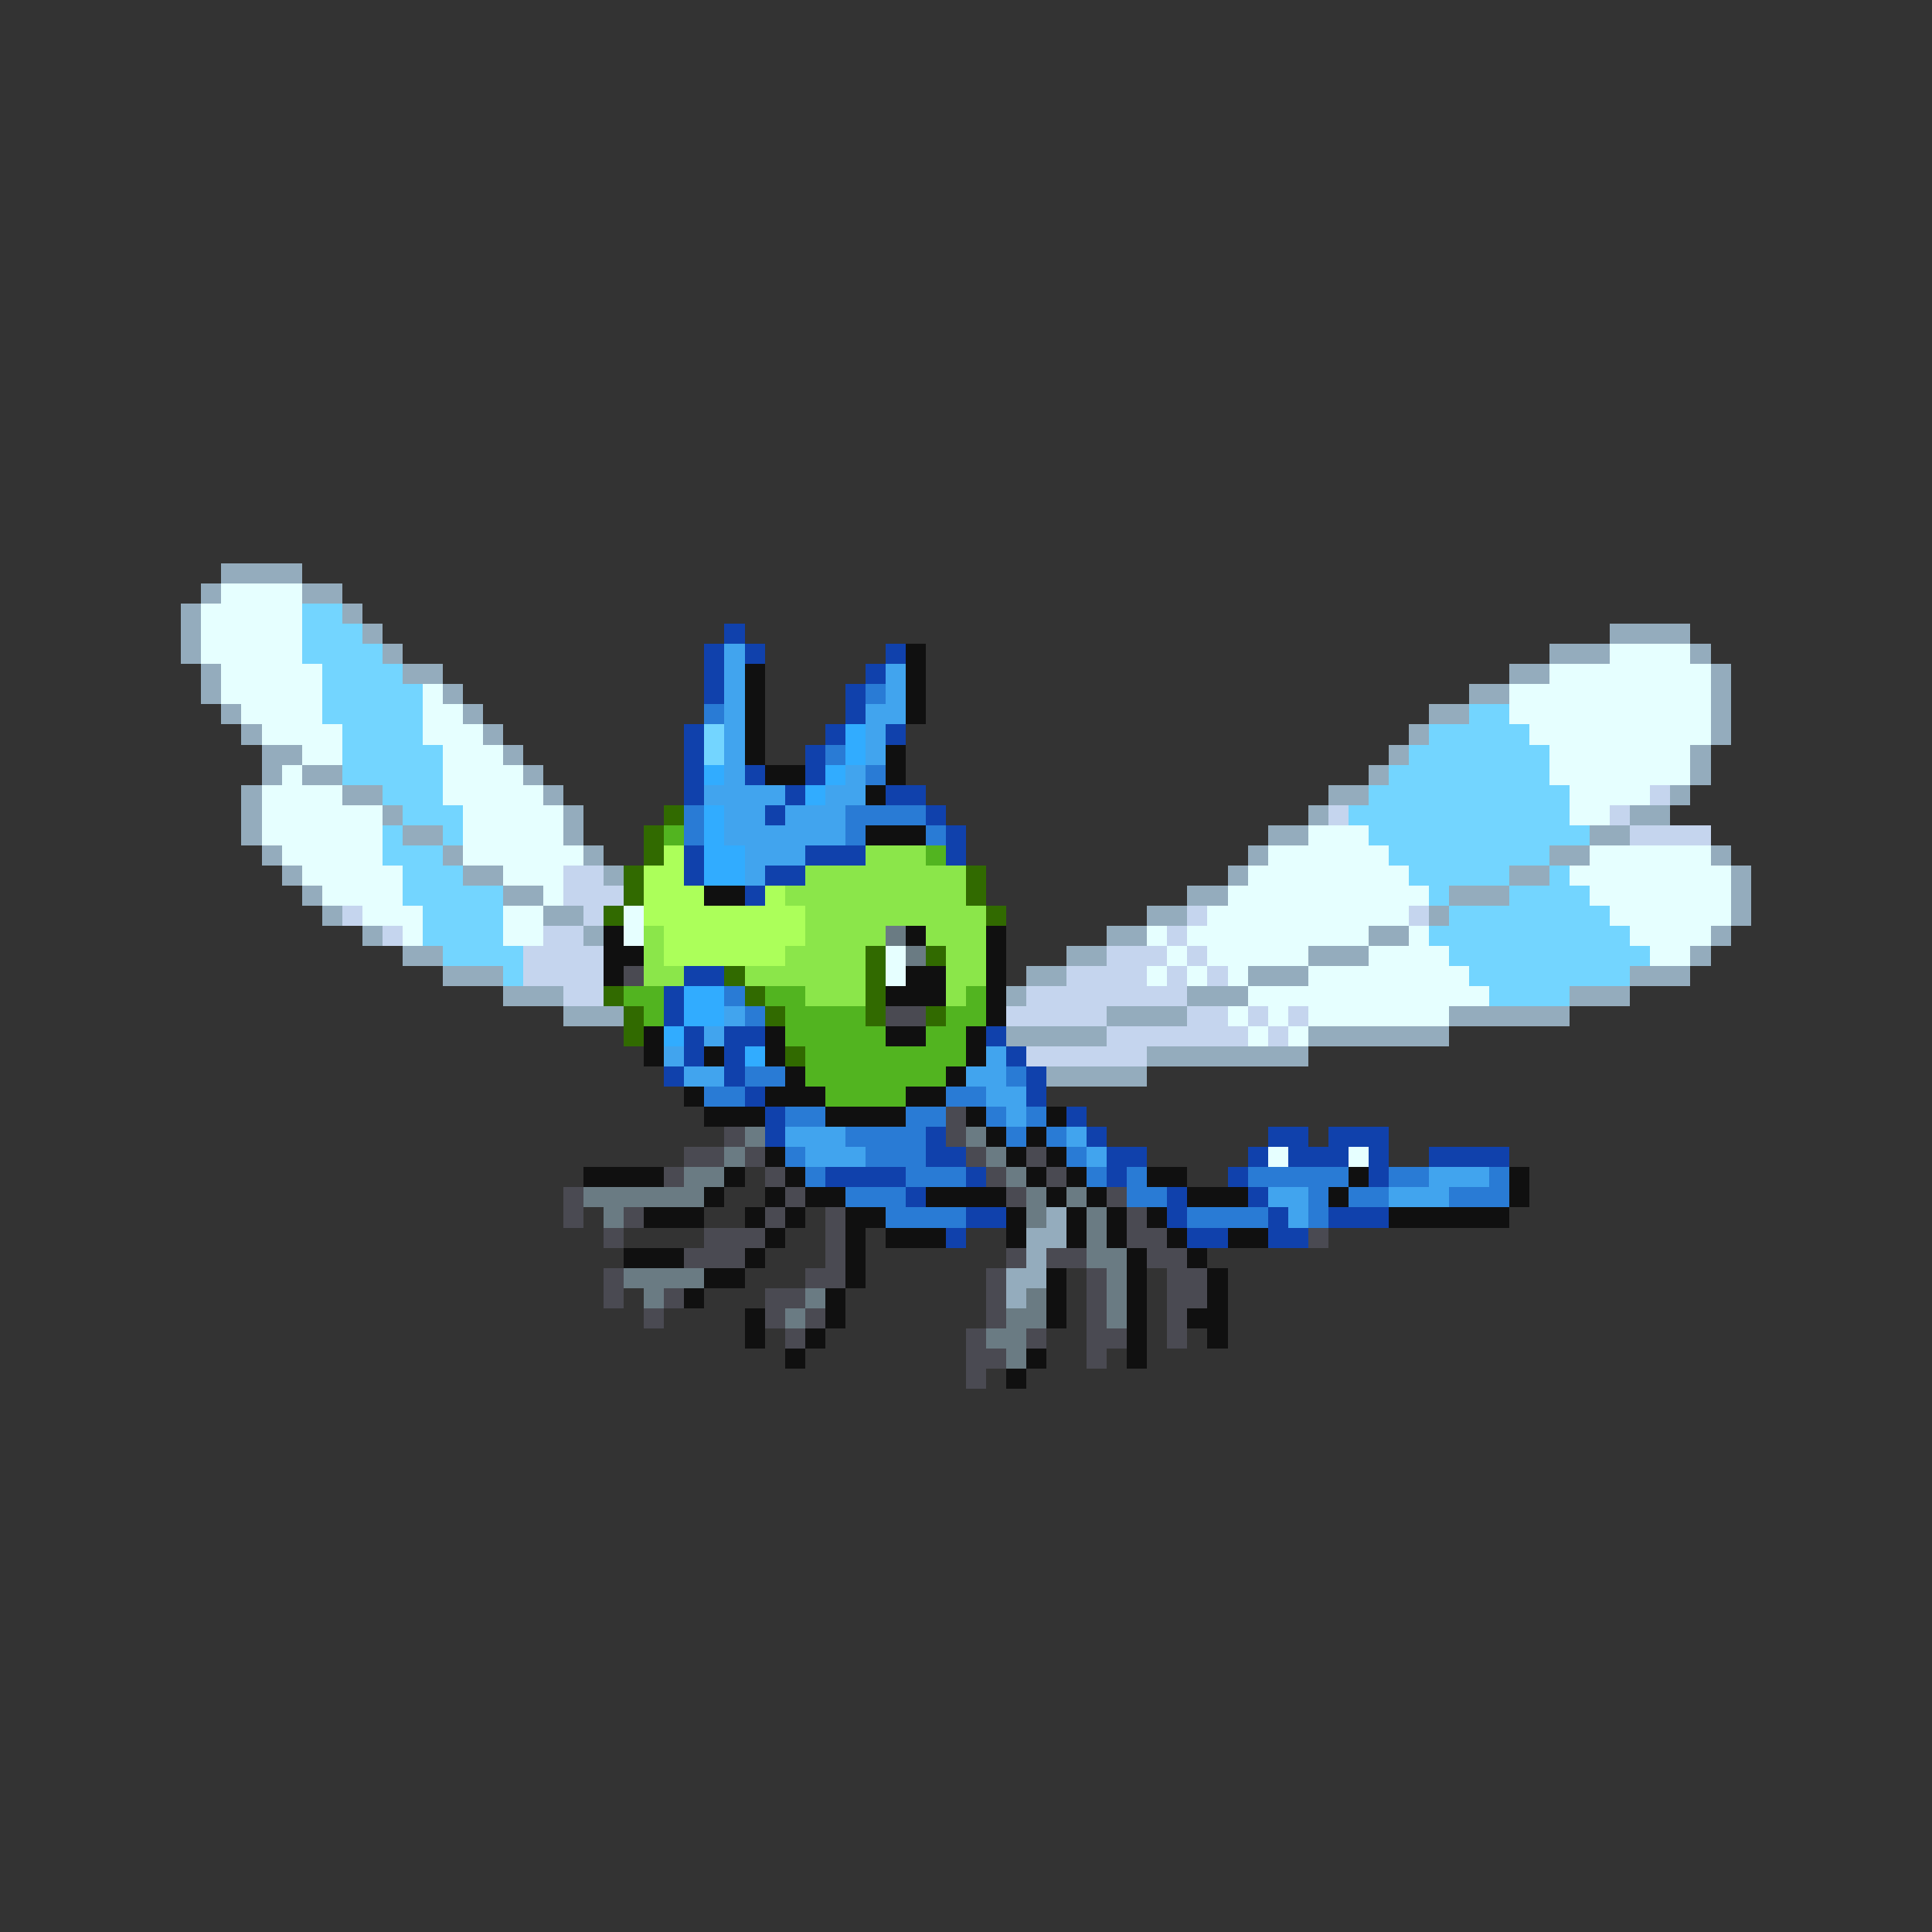 <svg xmlns="http://www.w3.org/2000/svg" viewBox="0 -0.5 96 96" shape-rendering="crispEdges">
<rect x="0" y="-0.5" width="96" height="96" fill="#333333" stroke="none"/>
<path stroke="#94acbd" d="M11 28h4M10 29h1M15 29h2M9 30h1M17 30h1M9 31h1M18 31h1M80 31h4M9 32h1M19 32h1M77 32h3M84 32h1M10 33h1M20 33h2M75 33h2M85 33h1M10 34h1M22 34h1M73 34h2M85 34h1M11 35h1M23 35h1M71 35h2M85 35h1M12 36h1M24 36h1M70 36h1M85 36h1M13 37h2M25 37h1M69 37h1M84 37h1M13 38h1M15 38h2M26 38h1M68 38h1M84 38h1M12 39h1M17 39h2M27 39h1M66 39h2M83 39h1M12 40h1M19 40h1M28 40h1M65 40h1M81 40h2M12 41h1M20 41h2M28 41h1M63 41h2M79 41h2M13 42h1M22 42h1M29 42h1M62 42h1M77 42h2M85 42h1M14 43h1M23 43h2M30 43h1M61 43h1M75 43h2M86 43h1M15 44h1M25 44h2M59 44h2M72 44h3M86 44h1M16 45h1M27 45h2M57 45h2M71 45h1M86 45h1M18 46h1M29 46h1M55 46h2M68 46h2M85 46h1M20 47h2M53 47h2M65 47h3M84 47h1M22 48h3M51 48h2M62 48h3M81 48h3M25 49h3M50 49h1M59 49h3M78 49h3M28 50h3M55 50h4M72 50h6M50 51h5M65 51h7M57 52h8M52 53h5M52 60h1M51 61h2M51 62h1M50 63h2M50 64h1" />
<path stroke="#e6ffff" d="M11 29h4M10 30h5M10 31h5M10 32h5M80 32h4M11 33h5M77 33h8M11 34h5M21 34h1M75 34h10M12 35h4M21 35h2M75 35h10M13 36h4M21 36h3M76 36h9M15 37h2M22 37h3M77 37h7M14 38h1M22 38h4M77 38h7M13 39h4M22 39h5M78 39h4M13 40h6M23 40h5M78 40h2M13 41h6M23 41h5M65 41h3M14 42h5M23 42h6M63 42h6M79 42h6M15 43h5M25 43h3M62 43h8M78 43h8M16 44h4M27 44h1M61 44h10M79 44h7M18 45h3M25 45h2M31 45h1M60 45h10M80 45h6M20 46h1M25 46h2M31 46h1M57 46h1M59 46h9M70 46h1M81 46h4M44 47h1M58 47h1M60 47h5M68 47h4M82 47h2M44 48h1M57 48h1M59 48h1M61 48h1M65 48h8M62 49h12M61 50h1M63 50h1M65 50h7M62 51h1M64 51h1M63 57h1M67 57h1" />
<path stroke="#73d5ff" d="M15 30h2M15 31h3M15 32h4M16 33h4M16 34h5M16 35h5M73 35h2M17 36h4M35 36h1M71 36h5M17 37h5M35 37h1M70 37h7M17 38h5M69 38h8M19 39h3M68 39h10M20 40h3M67 40h11M19 41h1M22 41h1M68 41h11M19 42h3M69 42h8M20 43h3M70 43h5M77 43h1M20 44h5M71 44h1M75 44h4M21 45h4M72 45h8M21 46h4M71 46h10M22 47h4M72 47h10M25 48h1M73 48h8M74 49h4" />
<path stroke="#1041ac" d="M36 31h1M35 32h1M37 32h1M44 32h1M35 33h1M43 33h1M35 34h1M42 34h1M42 35h1M34 36h1M41 36h1M44 36h1M34 37h1M40 37h1M34 38h1M37 38h1M40 38h1M34 39h1M39 39h1M44 39h2M38 40h1M46 40h1M47 41h1M34 42h1M40 42h3M47 42h1M34 43h1M38 43h2M37 44h1M34 48h2M33 49h1M33 50h1M34 51h1M36 51h2M49 51h1M34 52h1M36 52h1M50 52h1M33 53h1M36 53h1M51 53h1M37 54h1M51 54h1M38 55h1M53 55h1M38 56h1M46 56h1M54 56h1M63 56h2M66 56h3M46 57h2M55 57h2M62 57h1M64 57h3M68 57h1M71 57h4M41 58h4M48 58h1M55 58h1M61 58h1M68 58h1M45 59h1M58 59h1M62 59h1M48 60h2M58 60h1M63 60h1M66 60h3M47 61h1M59 61h2M63 61h2" />
<path stroke="#41a4ee" d="M36 32h1M36 33h1M44 33h1M36 34h1M44 34h1M36 35h1M43 35h2M36 36h1M43 36h1M36 37h1M43 37h1M36 38h1M42 38h1M35 39h4M41 39h2M36 40h2M39 40h3M36 41h6M37 42h3M37 43h1M36 50h1M35 51h1M33 52h1M49 52h1M34 53h2M48 53h2M49 54h2M50 55h1M39 56h3M53 56h1M40 57h3M54 57h1M71 58h3M63 59h2M69 59h3M64 60h1" />
<path stroke="#101010" d="M45 32h1M37 33h1M45 33h1M37 34h1M45 34h1M37 35h1M45 35h1M37 36h1M37 37h1M44 37h1M38 38h2M44 38h1M43 39h1M43 41h3M35 44h2M30 46h1M45 46h1M49 46h1M30 47h2M49 47h1M30 48h1M45 48h2M49 48h1M44 49h3M49 49h1M49 50h1M32 51h1M38 51h1M44 51h2M48 51h1M32 52h1M35 52h1M38 52h1M48 52h1M39 53h1M47 53h1M34 54h1M38 54h3M45 54h2M35 55h3M41 55h4M48 55h1M52 55h1M49 56h1M51 56h1M38 57h1M50 57h1M52 57h1M29 58h4M36 58h1M39 58h1M51 58h1M53 58h1M57 58h2M67 58h1M75 58h1M35 59h1M38 59h1M40 59h2M46 59h4M52 59h1M54 59h1M59 59h3M66 59h1M75 59h1M32 60h3M37 60h1M39 60h1M42 60h2M50 60h1M53 60h1M55 60h1M57 60h1M69 60h6M38 61h1M42 61h1M44 61h3M50 61h1M53 61h1M55 61h1M58 61h1M61 61h2M31 62h3M37 62h1M42 62h1M56 62h1M59 62h1M35 63h2M42 63h1M52 63h1M56 63h1M60 63h1M34 64h1M41 64h1M52 64h1M56 64h1M60 64h1M37 65h1M41 65h1M52 65h1M56 65h1M59 65h2M37 66h1M40 66h1M56 66h1M60 66h1M39 67h1M51 67h1M56 67h1M50 68h1" />
<path stroke="#297bd5" d="M43 34h1M35 35h1M41 37h1M43 38h1M34 40h1M42 40h4M34 41h1M42 41h1M46 41h1M36 49h1M37 50h1M37 53h2M50 53h1M35 54h2M47 54h2M39 55h2M45 55h2M49 55h1M51 55h1M42 56h4M50 56h1M52 56h1M39 57h1M43 57h3M53 57h1M40 58h1M45 58h3M54 58h1M56 58h1M62 58h5M69 58h2M74 58h1M42 59h3M56 59h2M65 59h1M67 59h2M72 59h3M44 60h4M59 60h4M65 60h1" />
<path stroke="#31acff" d="M42 36h1M42 37h1M35 38h1M41 38h1M40 39h1M35 40h1M35 41h1M35 42h2M35 43h2M34 49h2M34 50h2M33 51h1M37 52h1" />
<path stroke="#c5d5ee" d="M82 39h1M66 40h1M80 40h1M81 41h4M28 43h2M28 44h3M17 45h1M29 45h1M59 45h1M70 45h1M19 46h1M27 46h2M58 46h1M26 47h4M55 47h3M59 47h1M26 48h4M53 48h4M58 48h1M60 48h1M28 49h2M51 49h8M50 50h5M59 50h2M62 50h1M64 50h1M55 51h7M63 51h1M51 52h6" />
<path stroke="#316a00" d="M33 40h1M32 41h1M32 42h1M31 43h1M48 43h1M31 44h1M48 44h1M30 45h1M49 45h1M43 47h1M46 47h1M36 48h1M43 48h1M30 49h1M37 49h1M43 49h1M31 50h1M38 50h1M43 50h1M46 50h1M31 51h1M39 52h1" />
<path stroke="#52b420" d="M33 41h1M46 42h1M31 49h2M38 49h2M48 49h1M32 50h1M39 50h4M47 50h2M39 51h5M46 51h2M40 52h8M40 53h7M41 54h4" />
<path stroke="#acff5a" d="M33 42h1M32 43h2M32 44h3M38 44h1M32 45h8M33 46h7M33 47h6" />
<path stroke="#8be64a" d="M43 42h3M40 43h8M39 44h9M40 45h9M32 46h1M40 46h4M46 46h3M32 47h1M39 47h4M47 47h2M32 48h2M37 48h6M47 48h2M40 49h3M47 49h1" />
<path stroke="#6a7b83" d="M44 46h1M45 47h1M37 56h1M48 56h1M36 57h1M49 57h1M34 58h2M50 58h1M29 59h6M51 59h1M53 59h1M30 60h1M51 60h1M54 60h1M54 61h1M54 62h2M31 63h4M55 63h1M32 64h1M40 64h1M51 64h1M55 64h1M39 65h1M50 65h2M55 65h1M49 66h2M50 67h1" />
<path stroke="#4a4a52" d="M31 48h1M44 50h2M47 55h1M36 56h1M47 56h1M34 57h2M37 57h1M48 57h1M51 57h1M33 58h1M38 58h1M49 58h1M52 58h1M28 59h1M39 59h1M50 59h1M55 59h1M28 60h1M31 60h1M38 60h1M41 60h1M56 60h1M30 61h1M35 61h3M41 61h1M56 61h2M65 61h1M34 62h3M41 62h1M50 62h1M52 62h2M57 62h2M30 63h1M40 63h2M49 63h1M54 63h1M58 63h2M30 64h1M33 64h1M38 64h2M49 64h1M54 64h1M58 64h2M32 65h1M38 65h1M40 65h1M49 65h1M54 65h1M58 65h1M39 66h1M48 66h1M51 66h1M54 66h2M58 66h1M48 67h2M54 67h1M48 68h1" />
</svg>